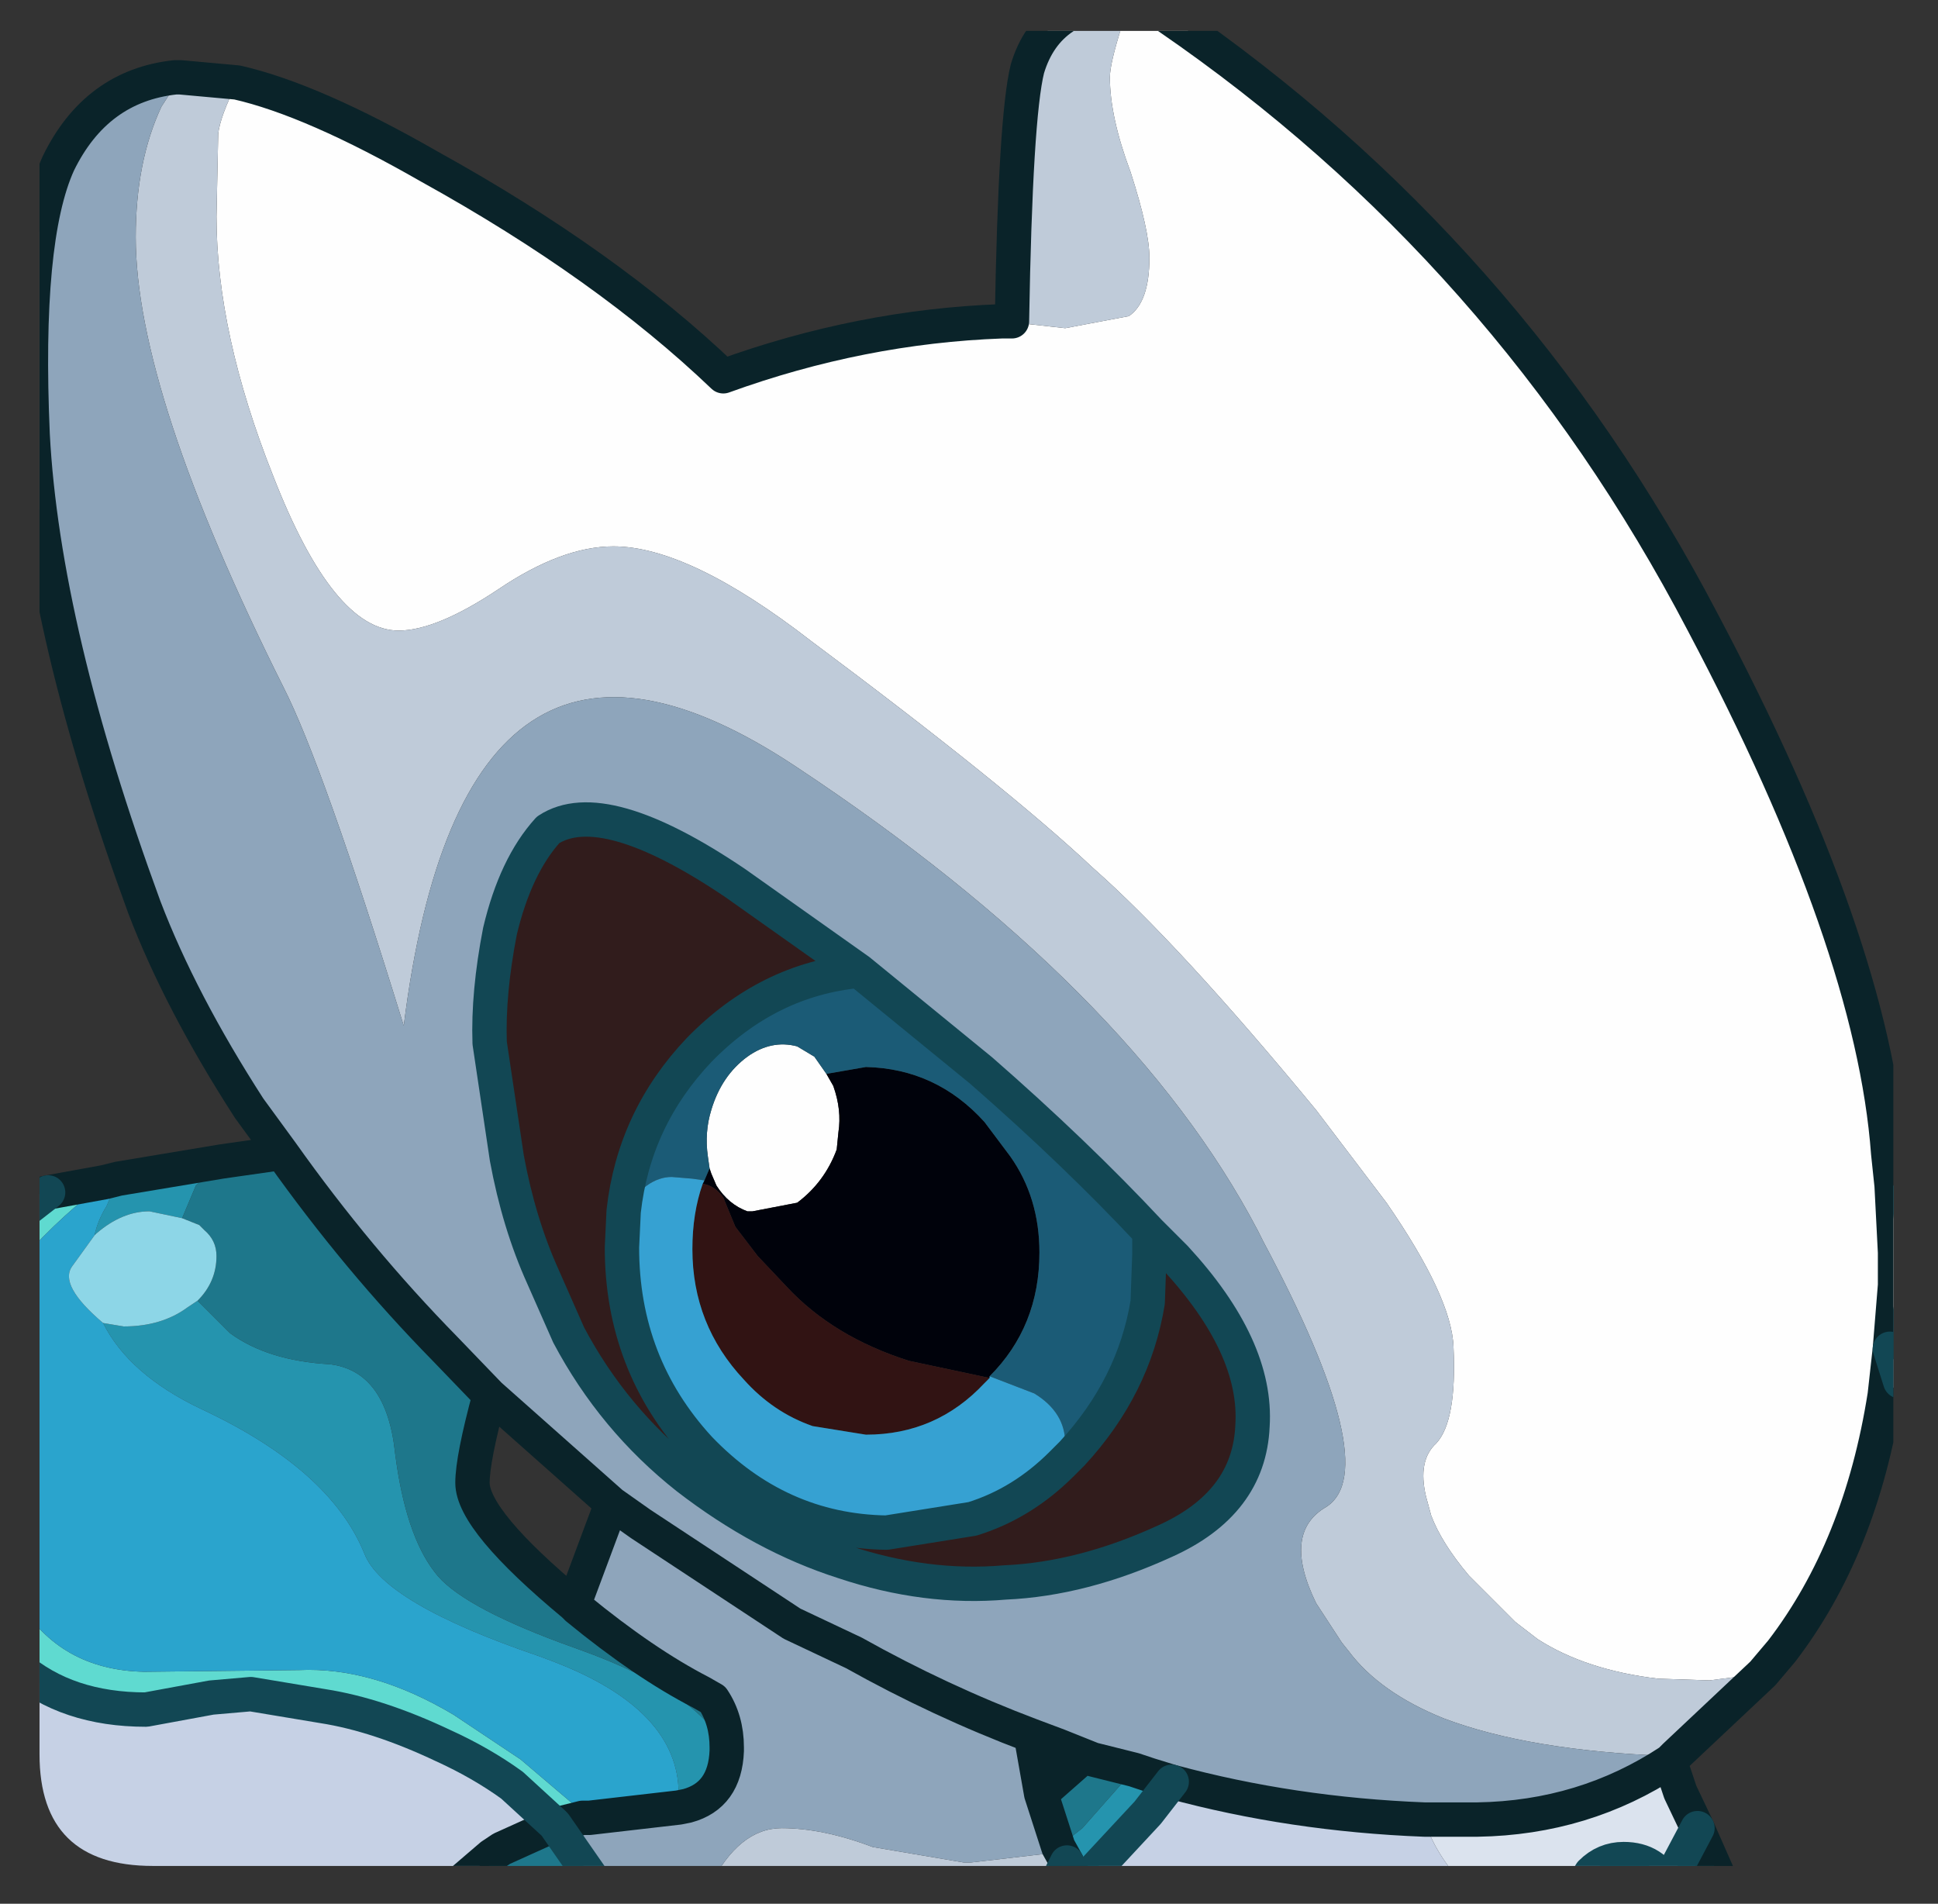 <?xml version="1.0" encoding="UTF-8" standalone="no"?>
<svg xmlns:ffdec="https://www.free-decompiler.com/flash" xmlns:xlink="http://www.w3.org/1999/xlink" ffdec:objectType="frame" height="55.4px" width="56.4px" xmlns="http://www.w3.org/2000/svg">
  <rect width="100%" height="100%" fill="#333333" stroke="none"/>
  <g transform="matrix(1.0, 0.0, 0.0, 1.0, 1.15, 0.9)">
    <clipPath id="clipPath0" transform="matrix(1.0, 0.0, 0.0, 1.0, 0.0, 0.0)">
      <path d="M50.5 0.0 Q53.95 0.0 53.95 3.3 L53.95 50.15 Q53.95 53.4 50.5 53.4 L3.3 53.4 Q0.0 53.4 0.0 50.15 L0.0 3.3 Q0.0 0.0 3.3 0.0 L50.5 0.0" fill="#000000" fill-rule="evenodd" stroke="none"/>
    </clipPath>
    <g clip-path="url(#clipPath0)">
      <use ffdec:characterId="2" height="55.4" transform="matrix(1.0, 0.0, 0.0, 1.0, -1.15, -0.9)" width="56.4" xlink:href="#shape1"/>
    </g>
    <use ffdec:characterId="3" height="53.4" transform="matrix(1.0, 0.0, 0.0, 1.0, 0.0, 0.0)" width="53.95" xlink:href="#shape2"/>
  </g>
  <defs>
    <g id="shape1" transform="matrix(1.0, 0.0, 0.0, 1.0, 1.15, 0.9)">
      <path d="M31.65 -0.4 L32.85 -0.4 Q42.75 6.4 48.4 17.2 53.35 26.55 53.8 32.65 L53.9 33.6 54.0 35.55 54.0 36.5 53.85 38.35 53.7 39.7 Q53.0 44.15 50.7 47.15 L50.15 47.8 48.6 48.0 47.1 47.95 Q45.0 47.7 43.6 46.8 L42.95 46.3 41.6 44.95 Q40.8 44.0 40.5 43.2 L40.35 42.65 Q40.1 41.6 40.65 41.1 41.25 40.45 41.15 38.3 41.1 36.85 39.2 34.1 L37.15 31.4 Q33.15 26.55 30.65 24.35 28.15 22.0 22.45 17.75 18.9 15.0 16.7 15.0 15.2 15.0 13.35 16.25 11.55 17.45 10.45 17.45 8.55 17.45 6.8 12.95 5.15 8.8 5.15 5.4 L5.2 3.0 Q5.25 2.5 5.75 1.5 7.95 2.0 11.35 3.95 16.5 6.8 19.9 10.05 23.9 8.6 28.0 8.45 L28.05 8.45 29.85 8.65 31.7 8.3 Q32.3 7.9 32.3 6.6 32.3 5.8 31.75 4.1 31.15 2.5 31.15 1.35 31.15 0.95 31.5 -0.15 L31.65 -0.4 M19.5 33.1 L19.45 32.75 Q19.35 32.05 19.55 31.4 19.85 30.4 20.6 29.85 21.3 29.35 22.05 29.55 L22.55 29.85 22.9 30.35 23.1 30.7 Q23.35 31.4 23.25 32.05 L23.2 32.55 Q22.85 33.5 22.05 34.1 L20.75 34.35 20.65 34.35 20.6 34.35 Q20.05 34.15 19.7 33.6 L19.55 33.25 19.5 33.1 M29.9 53.3 L29.55 54.0 28.2 54.0 29.25 53.7 29.9 53.3" fill="#ffffff" fill-rule="evenodd" stroke="none"/>
      <path d="M31.65 -0.4 L31.5 -0.15 Q31.15 0.95 31.15 1.35 31.15 2.5 31.75 4.1 32.3 5.8 32.3 6.6 32.3 7.9 31.7 8.3 L29.85 8.65 28.05 8.45 28.3 8.45 Q28.4 2.5 28.75 1.1 29.05 0.1 29.8 -0.4 L31.65 -0.4 M5.75 1.5 Q5.25 2.5 5.2 3.0 L5.15 5.4 Q5.15 8.8 6.8 12.95 8.55 17.45 10.45 17.45 11.55 17.45 13.35 16.25 15.2 15.0 16.7 15.0 18.9 15.0 22.45 17.75 28.15 22.0 30.65 24.35 33.15 26.55 37.15 31.4 L39.2 34.1 Q41.1 36.85 41.15 38.3 41.25 40.45 40.65 41.1 40.1 41.6 40.35 42.65 L40.5 43.2 Q40.8 44.0 41.6 44.95 L42.95 46.3 43.6 46.8 Q45.0 47.7 47.1 47.95 L48.6 48.0 50.15 47.8 47.6 50.2 47.4 50.2 Q43.35 50.05 40.85 49.1 39.0 48.35 38.1 47.15 L37.9 46.9 37.15 45.75 Q36.15 43.7 37.45 42.95 39.15 41.85 35.6 35.2 L35.45 34.9 Q31.75 27.85 22.0 21.4 12.35 15.0 10.6 28.95 8.25 21.35 7.1 19.1 2.8 10.5 2.8 6.0 2.8 3.8 3.55 2.2 L4.1 1.35 5.75 1.5 M19.5 54.0 Q20.35 52.3 21.6 52.3 22.8 52.3 24.25 52.85 L26.9 53.3 27.1 53.3 29.25 53.05 29.65 52.85 29.9 53.3 29.25 53.7 28.2 54.0 19.5 54.0" fill="#c0ccda" fill-rule="evenodd" stroke="none"/>
      <path d="M54.0 36.5 L54.0 35.55 53.9 33.6 54.75 33.6 54.75 36.1 54.0 36.5 M31.85 50.6 L32.3 50.75 32.95 50.95 32.25 51.85 30.25 54.0 29.9 53.3 29.65 52.85 30.35 52.3 31.85 50.6 M2.3 33.4 L5.3 32.9 4.55 33.6 4.15 34.55 3.2 34.35 Q2.4 34.35 1.65 35.0 L1.6 35.05 Q1.7 34.6 1.95 34.2 L2.3 33.4 M1.85 37.6 L2.45 37.7 Q3.55 37.7 4.3 37.15 L4.6 36.95 5.55 37.9 Q6.65 38.7 8.45 38.8 10.1 39.0 10.35 41.4 10.65 43.75 11.5 44.85 12.2 45.8 15.15 46.9 L15.7 47.1 Q19.2 48.35 20.0 50.05 19.95 51.35 18.85 51.65 L18.6 51.7 18.6 51.3 Q18.6 48.85 14.95 47.45 L14.55 47.3 Q10.0 45.75 9.45 44.3 8.45 41.85 4.7 40.1 2.6 39.1 1.85 37.6 M48.25 52.3 L49.0 54.0 47.35 54.0 44.9 54.0 45.15 53.6 Q45.55 53.2 46.1 53.2 47.0 53.2 47.35 54.0 L48.25 52.3" fill="#2595af" fill-rule="evenodd" stroke="none"/>
      <path d="M53.85 38.35 L54.0 36.5 54.75 36.1 54.75 38.8 54.15 39.3 53.85 38.35 M7.05 32.65 Q9.25 35.75 11.8 38.35 L13.1 39.7 Q12.6 41.55 12.6 42.25 12.6 43.35 15.55 45.8 L15.65 45.9 Q17.6 47.5 19.25 48.35 L19.6 48.55 Q20.0 49.15 20.0 49.95 L20.0 50.05 Q19.2 48.35 15.7 47.1 L15.15 46.9 Q12.2 45.8 11.5 44.85 10.65 43.75 10.35 41.4 10.1 39.0 8.45 38.8 6.65 38.7 5.55 37.9 L4.6 36.95 Q5.15 36.4 5.15 35.65 5.15 35.2 4.8 34.9 L4.65 34.75 4.15 34.55 4.55 33.6 5.3 32.9 7.05 32.65 M30.4 50.2 L30.65 50.3 31.85 50.6 30.35 52.3 29.65 52.85 29.15 51.3 30.4 50.2 M13.15 53.1 L13.45 52.9 15.0 52.2 16.25 54.0 12.95 54.0 13.15 53.1" fill="#1e778c" fill-rule="evenodd" stroke="none"/>
      <path d="M53.7 39.7 L53.85 38.35 54.15 39.3 53.7 39.7 M40.3 52.05 L41.85 52.05 Q44.95 52.0 47.45 50.35 L47.75 51.25 48.25 52.3 47.35 54.0 Q47.0 53.2 46.1 53.2 45.55 53.2 45.15 53.6 L44.9 54.0 41.5 54.0 Q40.6 53.05 40.3 52.05" fill="#dce4ef" fill-rule="evenodd" stroke="none"/>
      <path d="M7.05 32.65 L6.1 31.35 Q4.1 28.25 3.05 25.5 0.1 17.45 -0.2 11.75 -0.45 6.05 0.55 3.85 1.65 1.6 3.95 1.35 L4.1 1.35 3.55 2.2 Q2.8 3.8 2.8 6.0 2.8 10.5 7.1 19.1 8.25 21.35 10.6 28.95 12.35 15.0 22.0 21.4 31.75 27.85 35.45 34.9 L35.6 35.2 Q39.15 41.85 37.45 42.95 36.15 43.7 37.15 45.75 L37.9 46.9 38.1 47.15 Q39.0 48.35 40.85 49.1 43.35 50.05 47.4 50.2 L47.6 50.2 47.45 50.35 Q44.95 52.0 41.85 52.05 L40.3 52.05 Q36.45 51.9 32.95 50.95 L32.3 50.75 31.85 50.6 30.65 50.3 30.4 50.2 29.65 49.9 28.85 49.6 Q26.2 48.6 23.7 47.2 L21.9 46.35 17.5 43.45 16.65 42.85 17.5 43.45 21.9 46.35 23.7 47.2 Q26.2 48.6 28.85 49.6 L29.15 51.3 29.65 52.85 29.25 53.05 27.1 53.3 26.9 53.3 24.25 52.85 Q22.8 52.3 21.6 52.3 20.35 52.3 19.5 54.0 L16.25 54.0 15.0 52.2 15.8 52.0 16.0 52.0 18.6 51.7 18.85 51.65 Q19.95 51.35 20.0 50.05 L20.0 49.95 Q20.0 49.15 19.6 48.55 L19.25 48.35 Q17.6 47.5 15.65 45.9 L15.55 45.8 16.65 42.85 13.1 39.7 11.8 38.35 Q9.25 35.75 7.05 32.65 M23.85 27.35 L20.25 24.8 Q16.4 22.2 14.8 23.25 13.85 24.3 13.4 26.2 13.05 28.0 13.1 29.45 L13.6 32.8 Q13.95 34.7 14.65 36.25 L15.4 37.95 Q16.7 40.4 18.85 42.1 21.05 43.8 23.4 44.55 25.8 45.35 28.1 45.15 30.35 45.05 32.75 43.95 35.2 42.85 35.3 40.6 35.45 38.3 33.05 35.7 L32.3 34.95 Q30.15 32.65 27.4 30.25 L23.85 27.35" fill="#8fa6bc" fill-rule="evenodd" stroke="none"/>
      <path d="M32.3 34.95 L33.05 35.7 Q35.45 38.3 35.3 40.6 35.2 42.85 32.75 43.95 30.35 45.05 28.1 45.15 25.8 45.35 23.4 44.55 21.05 43.8 18.85 42.1 16.7 40.4 15.4 37.95 L14.65 36.25 Q13.95 34.7 13.6 32.8 L13.1 29.45 Q13.05 28.0 13.4 26.2 13.85 24.3 14.8 23.25 16.4 22.2 20.25 24.8 L23.85 27.35 Q21.2 27.6 19.2 29.65 17.3 31.65 17.0 34.35 L16.95 35.4 Q16.95 38.8 19.2 41.25 21.5 43.65 24.65 43.7 L27.15 43.3 Q28.6 42.85 29.75 41.7 L30.05 41.4 Q31.85 39.45 32.25 37.0 L32.3 35.6 32.3 34.95" fill="#311c1c" fill-rule="evenodd" stroke="none"/>
      <path d="M19.3 33.55 L19.35 33.45 19.5 33.1 19.55 33.25 19.7 33.6 Q20.05 34.15 20.6 34.35 L20.65 34.35 20.75 34.35 22.05 34.1 Q22.85 33.5 23.2 32.55 L23.25 32.05 Q23.35 31.4 23.1 30.7 L22.9 30.35 24.05 30.15 Q26.1 30.2 27.5 31.75 L28.25 32.75 Q29.1 33.95 29.1 35.55 29.1 37.7 27.65 39.15 L27.65 39.2 25.3 38.7 Q23.1 38.0 21.75 36.55 L20.9 35.65 20.25 34.8 19.9 33.95 Q19.65 33.6 19.3 33.55" fill="#00020b" fill-rule="evenodd" stroke="none"/>
      <path d="M19.3 33.55 Q19.65 33.6 19.9 33.95 L20.25 34.8 20.9 35.65 21.75 36.55 Q23.1 38.0 25.3 38.7 L27.65 39.2 27.5 39.35 Q26.1 40.85 24.05 40.85 L22.5 40.6 Q21.35 40.2 20.5 39.25 19.0 37.65 19.0 35.45 19.0 34.4 19.3 33.55" fill="#311313" fill-rule="evenodd" stroke="none"/>
      <path d="M32.3 34.95 L32.3 35.6 32.25 37.0 Q31.85 39.45 30.05 41.4 L29.75 41.7 29.85 41.1 Q29.85 40.2 28.95 39.65 L27.65 39.15 Q29.1 37.7 29.1 35.55 29.1 33.95 28.25 32.75 L27.5 31.75 Q26.1 30.2 24.05 30.15 L22.9 30.35 22.55 29.85 22.05 29.55 Q21.3 29.35 20.6 29.85 19.85 30.4 19.55 31.4 19.35 32.05 19.45 32.75 L19.5 33.1 19.35 33.45 19.0 33.4 18.4 33.35 Q17.65 33.35 17.0 34.35 17.3 31.65 19.2 29.65 21.2 27.6 23.85 27.35 L27.4 30.25 Q30.15 32.65 32.3 34.95" fill="#1b5b76" fill-rule="evenodd" stroke="none"/>
      <path d="M29.75 41.7 Q28.6 42.85 27.15 43.3 L24.65 43.7 Q21.5 43.65 19.2 41.25 16.95 38.8 16.95 35.4 L17.0 34.35 Q17.65 33.35 18.4 33.35 L19.0 33.4 19.35 33.45 19.3 33.55 Q19.0 34.4 19.0 35.45 19.0 37.65 20.5 39.25 21.35 40.2 22.5 40.6 L24.05 40.85 Q26.1 40.85 27.5 39.35 L27.65 39.2 27.65 39.15 28.95 39.65 Q29.85 40.2 29.85 41.1 L29.75 41.7" fill="#36a2d3" fill-rule="evenodd" stroke="none"/>
      <path d="M0.25 33.8 L1.9 33.5 Q0.2 34.85 -0.65 35.95 L-0.65 34.5 0.25 33.8 M15.0 52.2 L14.95 52.15 13.75 51.05 Q12.85 50.4 11.75 49.9 9.85 49.0 8.25 48.75 L6.15 48.4 5.0 48.5 3.1 48.85 Q0.8 48.85 -0.65 47.6 L-0.65 45.65 -0.6 45.7 Q0.6 47.7 3.05 47.75 L7.55 47.7 Q9.7 47.6 12.05 49.0 L14.0 50.3 16.0 52.0 15.8 52.0 15.0 52.2" fill="#5fdbd1" fill-rule="evenodd" stroke="none"/>
      <path d="M1.9 33.5 L2.3 33.4 1.95 34.2 Q1.7 34.6 1.6 35.05 L0.95 35.95 Q0.55 36.5 1.85 37.6 2.6 39.1 4.7 40.1 8.45 41.85 9.45 44.3 10.0 45.75 14.55 47.3 L14.95 47.45 Q18.6 48.85 18.6 51.3 L18.6 51.7 16.0 52.0 14.0 50.3 12.05 49.0 Q9.7 47.6 7.55 47.7 L3.05 47.75 Q0.6 47.7 -0.6 45.7 L-0.65 45.65 -0.65 35.95 Q0.2 34.85 1.9 33.5" fill="#2aa5ce" fill-rule="evenodd" stroke="none"/>
      <path d="M1.85 37.6 Q0.55 36.5 0.95 35.95 L1.6 35.05 1.65 35.0 Q2.4 34.35 3.2 34.35 L4.15 34.55 4.65 34.75 4.8 34.9 Q5.15 35.2 5.15 35.65 5.15 36.4 4.6 36.95 L4.3 37.15 Q3.55 37.7 2.45 37.7 L1.85 37.6" fill="#8ed7e8" fill-rule="evenodd" stroke="none"/>
      <path d="M32.95 50.95 Q36.45 51.9 40.3 52.05 40.6 53.05 41.5 54.0 L30.25 54.0 32.25 51.85 32.95 50.95 M-0.65 47.6 Q0.8 48.85 3.1 48.85 L5.0 48.5 6.15 48.4 8.25 48.75 Q9.85 49.0 11.75 49.9 12.85 50.4 13.75 51.05 L14.95 52.15 15.0 52.2 13.45 52.9 13.15 53.1 12.1 54.0 -0.65 54.0 -0.65 47.6 M-0.65 34.5 L-0.65 34.0 0.25 33.8 -0.65 34.5" fill="#c7d2e6" fill-rule="evenodd" stroke="none"/>
      <path d="M29.9 53.3 L30.25 54.0 29.55 54.0 29.9 53.3" fill="#666666" fill-rule="evenodd" stroke="none"/>
      <path d="M28.05 8.45 L28.0 8.45 Q23.9 8.6 19.9 10.05 16.5 6.8 11.35 3.95 7.95 2.0 5.75 1.5 L4.1 1.35 3.95 1.35 Q1.65 1.6 0.55 3.85 -0.45 6.05 -0.2 11.75 0.1 17.45 3.05 25.5 4.1 28.25 6.1 31.35 L7.05 32.65 Q9.25 35.75 11.8 38.35 L13.1 39.7 16.65 42.85 17.5 43.45 21.9 46.35 23.7 47.2 Q26.2 48.6 28.85 49.6 L29.65 49.9 30.4 50.2 30.65 50.3 31.85 50.6 32.3 50.75 32.95 50.95 Q36.45 51.9 40.3 52.05 L41.85 52.05 Q44.95 52.0 47.45 50.35 L47.6 50.2 50.15 47.8 50.7 47.15 Q53.0 44.15 53.7 39.7 L53.85 38.35 54.0 36.5 54.0 35.55 53.9 33.6 53.8 32.65 Q53.35 26.55 48.4 17.2 42.75 6.4 32.85 -0.4 M29.8 -0.4 Q29.05 0.1 28.75 1.1 28.4 2.5 28.3 8.45 L28.05 8.45 M54.75 33.6 L53.9 33.6 M54.75 38.8 L54.15 39.3 53.7 39.7 M0.25 33.8 L1.9 33.5 2.3 33.4 5.3 32.9 7.05 32.65 M20.0 50.05 L20.0 49.95 Q20.0 49.15 19.6 48.55 L19.25 48.35 Q17.6 47.5 15.65 45.9 L15.55 45.8 Q12.6 43.35 12.6 42.25 12.6 41.55 13.1 39.7 M15.0 52.2 L15.8 52.0 16.0 52.0 18.6 51.7 18.85 51.65 Q19.95 51.35 20.0 50.05 M12.1 54.0 L13.15 53.1 13.45 52.9 15.0 52.2 M29.65 52.85 L29.15 51.3 28.85 49.6 M16.65 42.85 L15.55 45.8 M30.25 54.0 L29.9 53.3 29.65 52.85 M29.15 51.3 L30.4 50.2 M13.15 53.1 L12.95 54.0 M47.45 50.35 L47.75 51.25 48.25 52.3 49.0 54.0 M0.25 33.8 L-0.65 34.0" fill="none" stroke="#0a2329" stroke-linecap="round" stroke-linejoin="round" stroke-width="1.0"/>
      <path d="M54.15 39.3 L53.85 38.35 M23.85 27.35 L20.25 24.8 Q16.4 22.2 14.8 23.25 13.85 24.3 13.4 26.2 13.05 28.0 13.1 29.45 L13.6 32.8 Q13.95 34.7 14.65 36.25 L15.4 37.95 Q16.7 40.4 18.85 42.1 21.05 43.8 23.4 44.55 25.8 45.35 28.1 45.15 30.35 45.05 32.75 43.95 35.2 42.85 35.3 40.6 35.45 38.3 33.05 35.7 L32.3 34.95 32.3 35.6 32.25 37.0 Q31.85 39.45 30.05 41.4 L29.75 41.7 Q28.6 42.85 27.15 43.3 L24.65 43.7 Q21.5 43.65 19.2 41.25 16.95 38.8 16.95 35.4 L17.0 34.35 Q17.3 31.65 19.2 29.65 21.2 27.6 23.85 27.35 L27.4 30.25 Q30.15 32.65 32.3 34.95 M-0.65 47.6 Q0.8 48.85 3.1 48.85 L5.0 48.5 6.15 48.4 8.25 48.75 Q9.85 49.0 11.75 49.9 12.85 50.4 13.75 51.05 L14.95 52.15 15.0 52.2 16.25 54.0 M30.25 54.0 L32.25 51.85 32.95 50.95 M29.9 53.3 L29.55 54.0 M48.25 52.3 L47.35 54.0 Q47.0 53.2 46.1 53.2 45.55 53.2 45.15 53.6 L44.9 54.0 M-0.65 34.5 L0.25 33.8" fill="none" stroke="#124754" stroke-linecap="round" stroke-linejoin="round" stroke-width="1.0"/>
    </g>
    <g id="shape2" transform="matrix(1.0, 0.0, 0.0, 1.0, 0.0, 0.0)">
      <path d="M50.5 0.0 Q53.95 0.0 53.95 3.3 L53.95 50.15 Q53.95 53.4 50.5 53.4 L3.3 53.4 Q0.0 53.4 0.0 50.15 L0.0 3.3 Q0.0 0.0 3.3 0.0 L50.5 0.0" fill="#000000" fill-opacity="0.004" fill-rule="evenodd" stroke="none"/>
    </g>
  </defs>
</svg>
